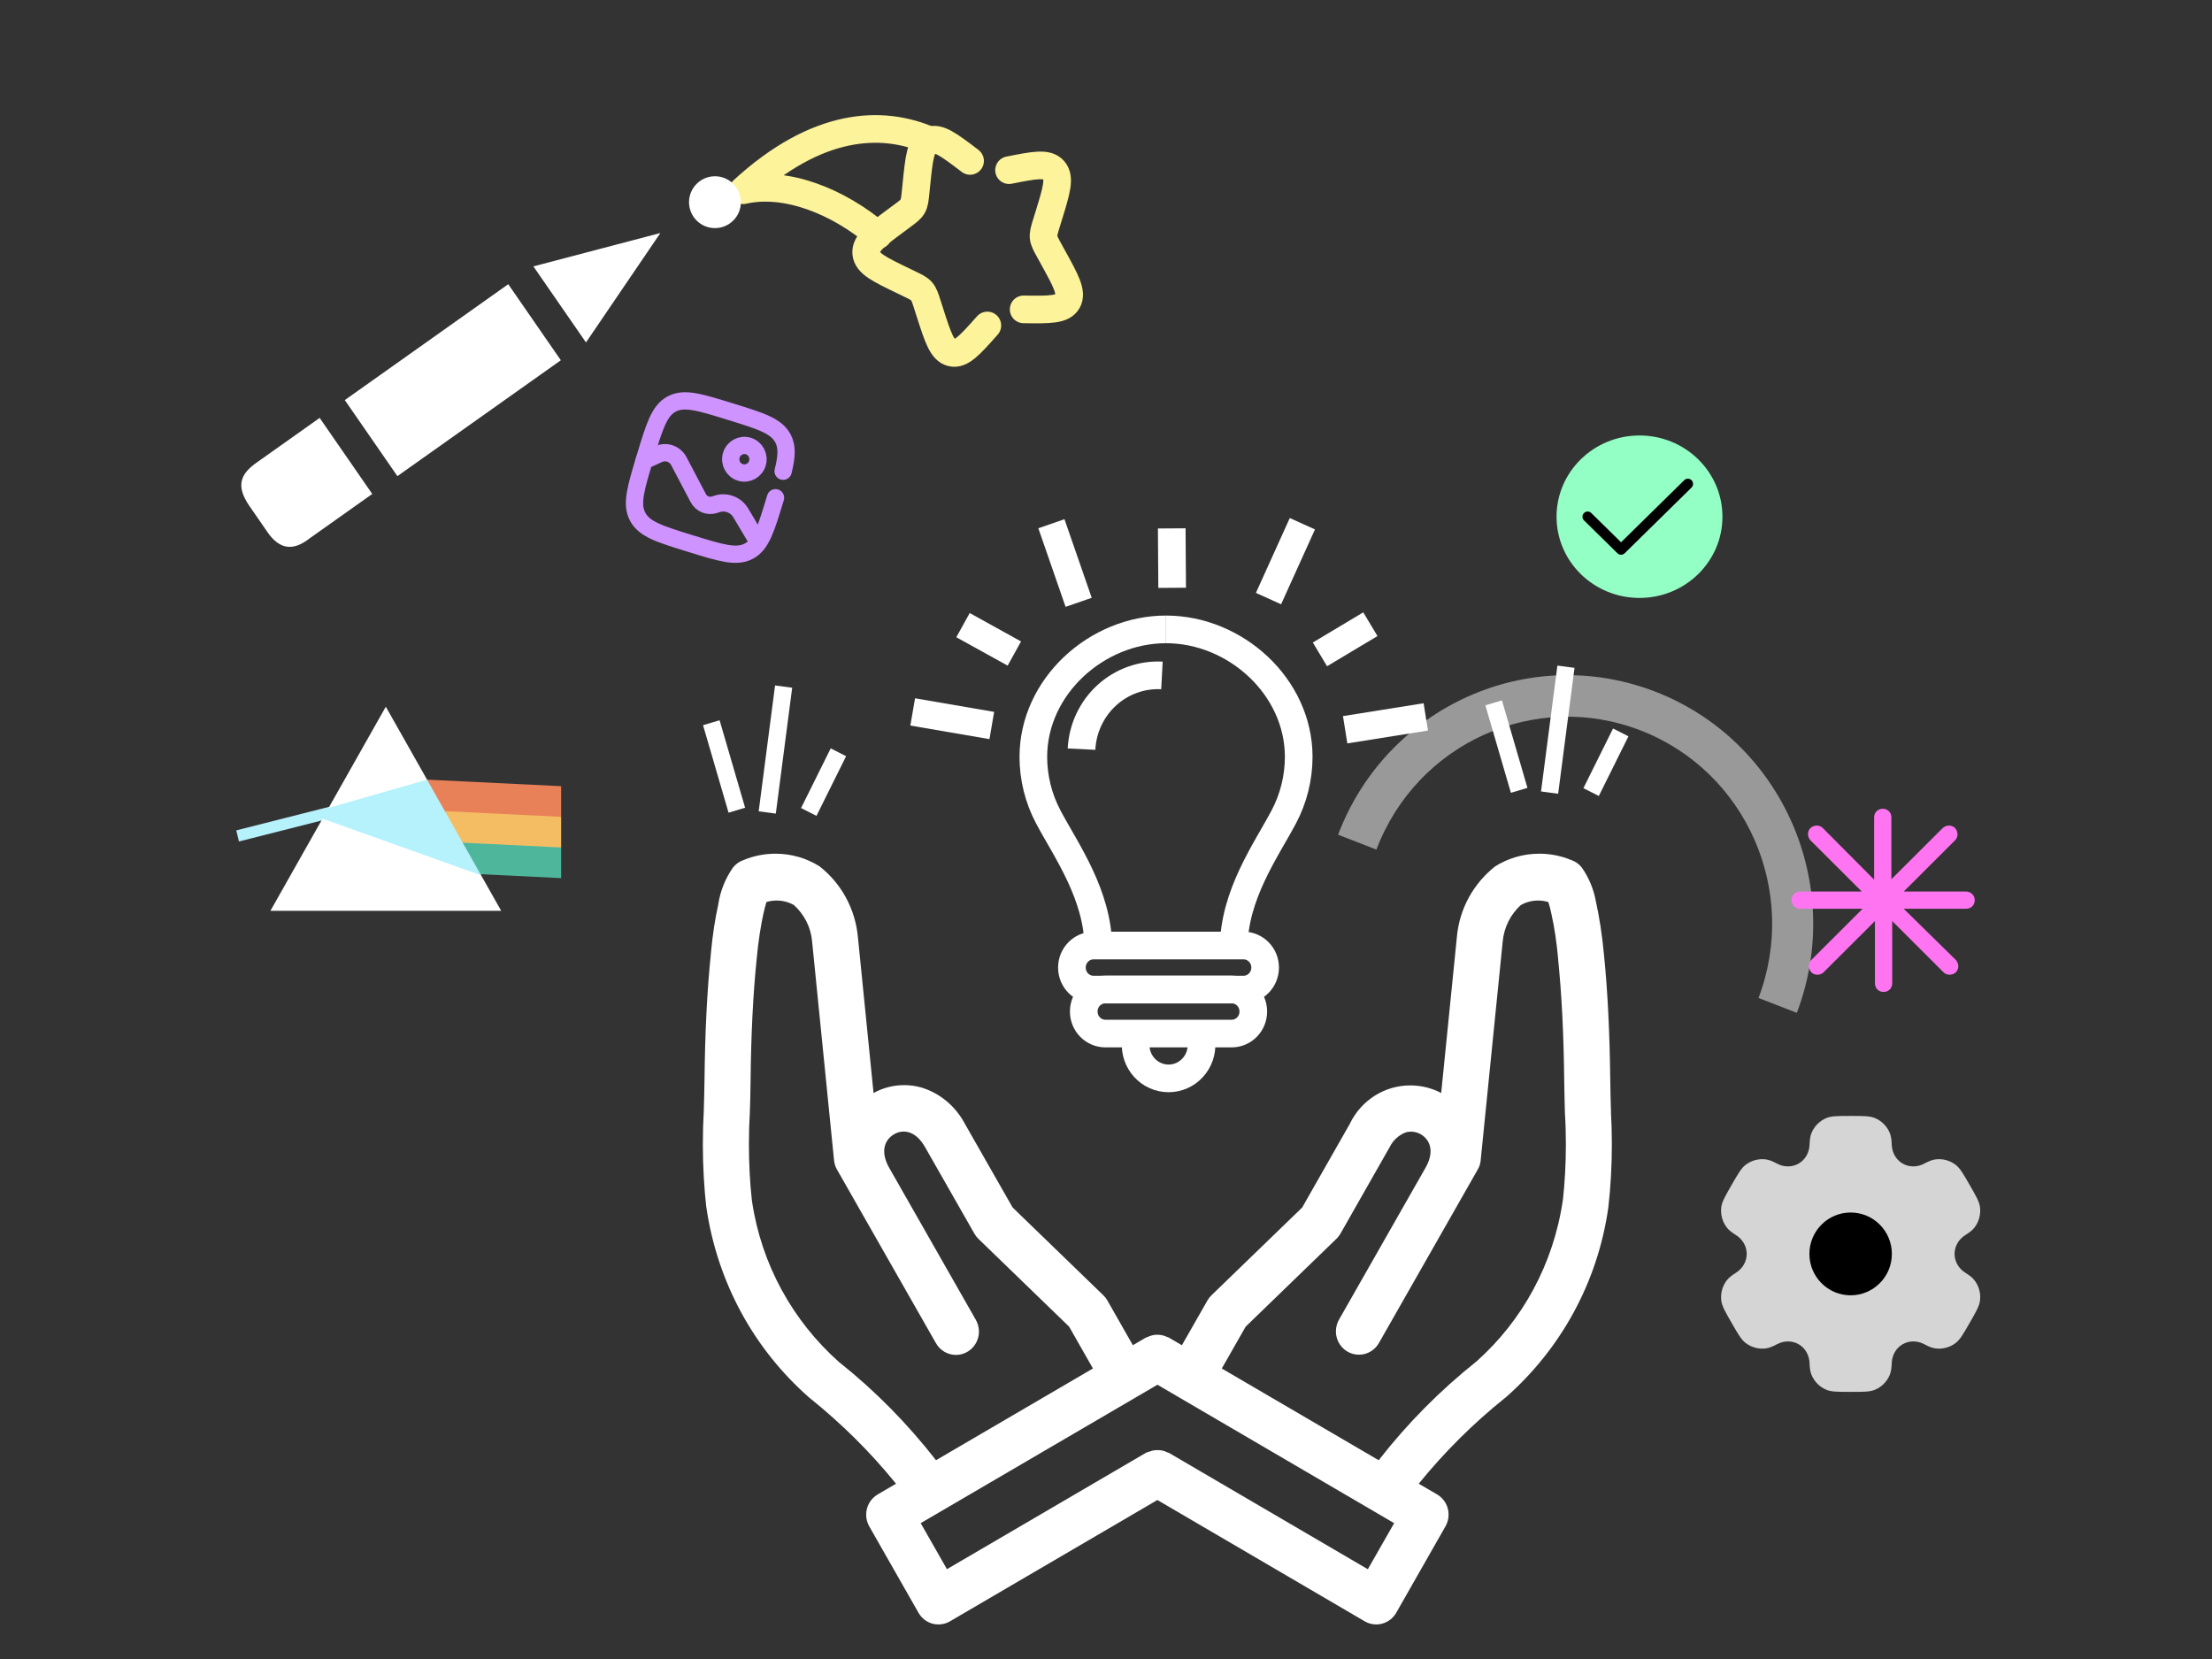 <svg width="640" height="480" viewBox="0 0 640 480" fill="none" xmlns="http://www.w3.org/2000/svg">
<rect x="0" y="0" width="640" height="480" fill="#333333" stroke="none"/>
<path d="M389.195 211.14L412.524 207.42" stroke="white" stroke-width="8"/>
<path d="M381.9 189.33L396.489 180.6" stroke="white" stroke-width="8"/>
<path d="M367.017 173.19L376.821 151.53" stroke="white" stroke-width="8"/>
<path d="M339.139 170.07L339.021 152.88" stroke="white" stroke-width="8"/>
<path d="M312.088 174.27L304.204 151.53" stroke="white" stroke-width="8"/>
<path d="M293.484 189.09L278.63 180.87" stroke="white" stroke-width="8"/>
<path d="M286.957 209.91L264.071 205.98" stroke="white" stroke-width="8"/>
<path d="M317.788 274.41C317.788 258.93 308.367 245.94 303.288 236.34C300.466 231.009 298.985 225.053 298.977 219C298.977 198.63 317.315 182.1 337.367 182.1" stroke="white" stroke-width="8"/>
<path d="M356.946 274.41C356.946 258.93 366.367 245.94 371.446 236.34C374.268 231.009 375.749 225.053 375.758 219C375.758 198.63 357.419 182.1 337.367 182.1" stroke="white" stroke-width="8"/>
<path d="M359.781 273.57H316.4C312.942 273.57 310.139 276.417 310.139 279.93V279.96C310.139 283.473 312.942 286.32 316.4 286.32H359.781C363.239 286.32 366.042 283.473 366.042 279.96V279.93C366.042 276.417 363.239 273.57 359.781 273.57Z" stroke="white" stroke-width="8"/>
<path d="M356.356 286.29H319.826C316.368 286.29 313.565 289.137 313.565 292.65V292.68C313.565 296.193 316.368 299.04 319.826 299.04H356.356C359.813 299.04 362.616 296.193 362.616 292.68V292.65C362.616 289.137 359.813 286.29 356.356 286.29Z" stroke="white" stroke-width="8"/>
<path d="M347.615 299.04V301.56C347.718 302.893 347.549 304.232 347.118 305.495C346.687 306.758 346.004 307.917 345.11 308.899C344.217 309.881 343.134 310.664 341.928 311.2C340.723 311.735 339.421 312.012 338.105 312.012C336.79 312.012 335.488 311.735 334.283 311.2C333.077 310.664 331.994 309.881 331.101 308.899C330.207 307.917 329.524 306.758 329.093 305.495C328.662 304.232 328.493 302.893 328.596 301.56V299.04" stroke="white" stroke-width="8"/>
<path d="M312.915 216.75C313.063 213.797 313.782 210.902 315.031 208.231C316.281 205.56 318.037 203.166 320.198 201.184C322.359 199.203 324.884 197.675 327.627 196.686C330.37 195.696 333.279 195.266 336.186 195.42" stroke="white" stroke-width="8"/>
<path d="M466.108 321.663C466.019 318.685 465.931 315.707 465.904 312.719C465.726 298.467 465.158 286.824 464.065 276.072C463.541 270.466 462.759 265.454 461.693 260.56L461.844 261.387C461.213 257.437 459.73 253.919 457.598 250.914L457.651 250.986C456.843 249.978 455.777 249.213 454.542 248.809L454.497 248.8C451.797 247.666 448.661 247 445.365 247C440.648 247 436.242 248.359 432.51 250.716L432.617 250.653C426.425 255.521 422.268 262.8 421.521 271.078L421.512 271.195L416.982 316.247C414.388 314.861 411.314 314.042 408.045 314.042C400.396 314.042 393.778 318.514 390.606 325.028L390.553 325.145L376.757 349.376L350.523 374.759C350.07 375.191 349.679 375.686 349.368 376.235L349.351 376.262L341.96 389.218L338.131 386.978C337.997 386.897 337.838 386.906 337.695 386.834C336.869 386.42 335.892 386.177 334.861 386.177C333.831 386.177 332.845 386.42 331.983 386.861L332.019 386.843C331.885 386.906 331.734 386.906 331.601 386.978L330.873 387.401L330.748 387.473L327.772 389.209L320.39 376.253C320.061 375.677 319.67 375.182 319.217 374.75L292.984 349.367L279.161 325.136C276.469 320.053 271.948 316.265 266.511 314.627L266.36 314.591C264.938 314.195 263.295 313.961 261.607 313.961C258.356 313.961 255.3 314.807 252.643 316.292L252.741 316.247L248.237 271.294C247.491 262.863 243.325 255.548 237.168 250.698L237.106 250.653C233.481 248.359 229.084 247 224.367 247C221.08 247 217.944 247.657 215.083 248.863L215.243 248.8C213.964 249.213 212.889 249.978 212.099 250.977L212.09 250.986C209.949 254.018 208.438 257.644 207.826 261.576L207.808 261.72C206.919 265.697 206.164 270.601 205.702 275.586L205.667 276.081C204.565 286.851 203.988 298.494 203.828 312.719C203.792 315.662 203.704 318.604 203.624 321.555C203.455 324.39 203.357 327.692 203.357 331.03C203.357 337.337 203.704 343.564 204.388 349.691L204.316 348.944C207.497 371.268 218.388 390.559 234.112 404.344L234.228 404.442C243.529 411.911 251.737 420.063 259.022 429.006L259.244 429.285L253.94 432.389C251.933 433.577 250.609 435.755 250.609 438.238C250.609 439.48 250.938 440.649 251.515 441.648L251.497 441.612L265.756 466.635C266.635 468.164 268.057 469.298 269.753 469.766L269.798 469.775C270.304 469.919 270.89 470 271.495 470H271.521H271.539C272.756 470 273.902 469.667 274.888 469.082L274.853 469.1L334.87 434L394.862 469.1C395.812 469.667 396.958 470 398.175 470H398.193C398.193 470 398.211 470 398.228 470C398.824 470 399.41 469.919 399.961 469.757L399.916 469.766C401.658 469.289 403.088 468.155 403.958 466.653L403.976 466.617L418.234 441.594C418.794 440.622 419.123 439.462 419.123 438.22C419.123 435.728 417.79 433.559 415.818 432.389L415.783 432.371L410.479 429.276C418.048 419.991 426.31 411.794 435.353 404.541L435.691 404.281C451.433 390.424 462.244 371.187 465.327 349.43L465.38 348.953C466.002 343.564 466.357 337.328 466.357 331.003C466.357 327.719 466.259 324.462 466.073 321.222L466.091 321.672L466.108 321.663ZM242.694 394.032C229.439 382.218 220.298 365.95 217.58 347.55L217.526 347.127C216.985 342.286 216.683 336.671 216.683 330.985C216.683 327.809 216.78 324.659 216.967 321.537L216.949 321.969C217.047 318.937 217.136 315.905 217.162 312.872C217.313 299.07 217.873 287.823 218.93 277.475C219.383 272.491 220.067 268.028 221.018 263.655L220.884 264.393C221.115 263.331 221.409 262.026 221.755 260.982C222.635 260.713 223.647 260.551 224.696 260.551C226.534 260.551 228.258 261.036 229.75 261.882L229.697 261.855C232.664 264.519 234.636 268.28 234.983 272.5V272.563L241.317 335.727C241.423 336.725 241.725 337.643 242.196 338.444L242.179 338.408L245.75 344.67L270.757 388.552C271.921 390.64 274.089 392.017 276.576 392.017C280.254 392.017 283.239 388.993 283.239 385.268C283.239 383.991 282.883 382.794 282.279 381.768L282.297 381.795L257.29 337.913C254.482 332.973 256.144 329.653 258.649 328.196C261.101 326.729 264.814 326.927 267.63 331.867L281.924 356.934C282.253 357.51 282.643 358.005 283.088 358.437L309.321 383.829L316.224 395.94L270.819 422.483C262.478 411.803 253.239 402.454 243.022 394.293L242.667 394.023L242.694 394.032ZM395.759 454.029L338.237 420.377C338.095 420.296 337.935 420.296 337.784 420.225C337.269 419.955 336.665 419.748 336.025 419.631L335.99 419.622C335.768 419.595 335.51 419.568 335.243 419.568C335.119 419.559 334.977 419.559 334.835 419.559C334.364 419.559 333.902 419.613 333.458 419.703L333.502 419.694C333.174 419.784 332.889 419.874 332.623 419.982L332.667 419.964C332.259 420.063 331.912 420.18 331.575 420.323L331.619 420.305L273.982 454.011L266.386 440.694L334.888 400.645L403.372 440.694L395.759 454.029ZM452.197 347.127C449.469 365.86 440.408 382.074 427.331 393.78L427.251 393.852C416.609 402.337 407.308 411.749 399.17 422.141L398.904 422.492L353.499 395.949L360.411 383.838L386.644 358.446C387.097 358.014 387.488 357.519 387.808 356.97L387.826 356.943L402.084 331.876C403.07 329.887 404.749 328.367 406.792 327.62L406.854 327.602C407.272 327.485 407.761 327.422 408.258 327.422C409.297 327.422 410.275 327.71 411.119 328.214L411.092 328.196C413.588 329.653 415.258 332.973 412.424 337.913L387.426 381.795C386.857 382.767 386.52 383.937 386.52 385.196C386.52 388.93 389.505 391.954 393.191 391.954C395.661 391.954 397.811 390.595 398.966 388.579L398.984 388.543L427.544 338.399C428.006 337.625 428.317 336.716 428.406 335.736V335.709L434.776 272.437C435.167 268.226 437.094 264.528 439.982 261.891L439.999 261.882C441.447 261.045 443.189 260.551 445.036 260.551C446.085 260.551 447.097 260.713 448.057 261.009L447.986 260.991C448.297 261.945 448.625 263.187 448.883 264.447L448.927 264.681C449.718 268.235 450.384 272.608 450.784 277.052L450.811 277.475C451.85 287.796 452.428 299.043 452.579 312.881C452.614 315.95 452.703 319.018 452.783 322.086C452.961 324.785 453.058 327.935 453.058 331.102C453.058 336.752 452.747 342.322 452.134 347.811L452.197 347.136V347.127Z" fill="white"/>
<path fill-rule="evenodd" clip-rule="evenodd" d="M519.88 293.047C533.95 255.969 515.64 214.374 478.988 200.142C442.338 185.91 401.218 204.428 387.149 241.505L398.237 245.811C409.956 214.927 444.206 199.502 474.732 211.356C505.262 223.211 520.511 257.857 508.792 288.741L519.88 293.047Z" fill="white" fill-opacity="0.5"/>
<g clip-path="url(#clip0_1_111)">
<path d="M280.673 46.556C274.547 41.892 271.485 39.561 268.9 40.707C266.316 41.853 265.922 45.717 265.133 53.447L264.929 55.447C264.705 57.643 264.593 58.741 264.077 59.662C263.561 60.582 262.7 61.221 260.978 62.498L259.41 63.661C253.351 68.155 250.321 70.403 250.627 73.323C250.934 76.243 254.373 77.901 261.253 81.219L263.033 82.078C264.988 83.02 265.965 83.492 266.663 84.302C267.36 85.112 267.698 86.169 268.374 88.284L268.99 90.209C271.371 97.65 272.561 101.371 275.335 102.029C278.108 102.688 280.629 99.849 285.669 94.17M296.174 89.512C303.705 89.616 307.47 89.668 308.878 87.155C310.286 84.642 308.404 81.229 304.639 74.401L303.665 72.635C302.596 70.695 302.061 69.724 301.948 68.655C301.836 67.585 302.159 66.537 302.805 64.441L303.394 62.533C305.668 55.156 306.805 51.468 304.901 49.256C302.998 47.044 299.314 47.774 291.947 49.233" stroke="#FDF39B" stroke-width="8" stroke-linecap="round"/>
<path d="M268.814 40.546C255.107 34.643 236.463 35.376 215.012 55.036C227.358 52.246 242.368 58.145 254.027 68.026" stroke="#FDF39B" stroke-width="8" stroke-linecap="round" stroke-linejoin="round"/>
</g>
<path d="M568.862 257.951H550.799L565.653 243.13C566.604 242.181 566.604 240.64 565.653 239.573C564.702 238.624 563.158 238.624 562.088 239.573L547.234 254.394V236.49C547.234 235.067 546.164 234 544.738 234C543.312 234 542.243 235.067 542.243 236.49V254.512L527.388 239.573C526.438 238.624 524.893 238.624 523.823 239.573C522.873 240.521 522.873 242.063 523.823 243.13L538.678 257.951H520.853C519.427 257.951 518.357 259.018 518.357 260.441C518.357 261.864 519.427 262.931 520.853 262.931H538.915L524.061 277.752C523.11 278.7 523.11 280.242 524.061 281.309C524.536 281.783 525.131 282.02 525.844 282.02C526.438 282.02 527.151 281.783 527.626 281.309L542.48 266.488V284.51C542.48 285.933 543.55 287 544.976 287C546.402 287 547.471 285.933 547.471 284.51V266.488L562.326 281.309C562.801 281.783 563.395 282.02 564.108 282.02C564.702 282.02 565.415 281.783 565.891 281.309C566.841 280.36 566.841 278.819 565.891 277.752L550.799 262.931H568.862C570.288 262.931 571.357 261.864 571.357 260.441C571.357 259.018 570.169 257.951 568.862 257.951Z" fill="#FF75F1"/>
<path fill-rule="evenodd" clip-rule="evenodd" d="M542.468 323.482C541.007 322.874 539.154 322.874 535.449 322.874C531.743 322.874 529.89 322.874 528.429 323.482C526.48 324.292 524.932 325.847 524.125 327.803C523.757 328.696 523.612 329.735 523.556 331.249C523.473 333.476 522.336 335.536 520.414 336.65C518.492 337.764 516.146 337.723 514.184 336.682C512.849 335.973 511.881 335.579 510.927 335.453C508.836 335.177 506.721 335.746 505.047 337.035C503.792 338.002 502.866 339.612 501.013 342.834C499.161 346.056 498.234 347.667 498.028 349.241C497.752 351.341 498.319 353.464 499.603 355.144C500.189 355.911 501.013 356.555 502.291 357.361C504.17 358.547 505.38 360.566 505.379 362.794C505.379 365.022 504.17 367.042 502.291 368.227C501.013 369.034 500.189 369.678 499.603 370.445C498.319 372.125 497.752 374.248 498.027 376.347C498.234 377.922 499.16 379.533 501.013 382.754C502.866 385.976 503.792 387.587 505.047 388.554C506.72 389.843 508.835 390.412 510.926 390.135C511.881 390.009 512.849 389.615 514.184 388.907C516.146 387.866 518.492 387.824 520.414 388.938C522.336 390.052 523.473 392.113 523.556 394.34C523.612 395.854 523.757 396.893 524.125 397.786C524.932 399.742 526.48 401.297 528.429 402.107C529.89 402.715 531.743 402.715 535.449 402.715C539.154 402.715 541.007 402.715 542.468 402.107C544.417 401.297 545.965 399.742 546.772 397.786C547.141 396.893 547.285 395.854 547.341 394.339C547.424 392.113 548.561 390.052 550.483 388.938C552.405 387.824 554.751 387.866 556.713 388.907C558.048 389.615 559.016 390.009 559.971 390.135C562.062 390.412 564.177 389.843 565.85 388.554C567.105 387.587 568.031 385.976 569.884 382.754C571.737 379.533 572.663 377.922 572.87 376.347C573.145 374.248 572.578 372.125 571.294 370.445C570.708 369.678 569.884 369.033 568.606 368.227C566.727 367.042 565.518 365.022 565.518 362.794C565.518 360.566 566.727 358.547 568.606 357.362C569.885 356.555 570.708 355.911 571.295 355.144C572.578 353.464 573.145 351.341 572.87 349.241C572.663 347.667 571.737 346.056 569.884 342.834C568.032 339.613 567.105 338.002 565.85 337.035C564.177 335.746 562.062 335.177 559.971 335.453C559.016 335.58 558.048 335.973 556.714 336.682C554.752 337.723 552.405 337.765 550.483 336.651C548.562 335.537 547.424 333.476 547.341 331.249C547.285 329.734 547.141 328.696 546.772 327.803C545.965 325.847 544.417 324.292 542.468 323.482Z" fill="#D5D5D5"/>
<path d="M547.377 362.794C547.377 369.409 542.036 374.77 535.448 374.77C528.86 374.77 523.519 369.409 523.519 362.794C523.519 356.18 528.86 350.818 535.448 350.818C542.036 350.818 547.377 356.18 547.377 362.794Z" fill="black"/>
<circle cx="206.857" cy="58.5" r="7.5" fill="white"/>
<ellipse cx="474.357" cy="149.5" rx="24" ry="23.5" fill="#94FFC5"/>
<path d="M459.357 149.5L469.024 159L488.357 140" stroke="black" stroke-width="3" stroke-linecap="round" stroke-linejoin="round"/>
<line y1="-2.5" x2="36.714" y2="-2.5" transform="matrix(-0.129 0.992 -0.991 -0.132 450.604 192.575)" stroke="white" stroke-width="5"/>
<line y1="-2.5" x2="26.365" y2="-2.5" transform="matrix(0.28 0.96 -0.958 0.286 429.768 204.072)" stroke="white" stroke-width="5"/>
<line y1="-2.5" x2="19.267" y2="-2.5" transform="matrix(-0.445 0.896 -0.891 -0.453 466.705 210.778)" stroke="white" stroke-width="5"/>
<line y1="-2.5" x2="36.714" y2="-2.5" transform="matrix(-0.129 0.992 -0.991 -0.132 224.248 198.323)" stroke="white" stroke-width="5"/>
<line y1="-2.5" x2="26.365" y2="-2.5" transform="matrix(0.28 0.96 -0.958 0.286 203.412 209.82)" stroke="white" stroke-width="5"/>
<line y1="-2.5" x2="19.267" y2="-2.5" transform="matrix(-0.445 0.896 -0.891 -0.453 240.349 216.527)" stroke="white" stroke-width="5"/>
<g clip-path="url(#clip1_1_111)">
<path d="M214.213 136.689C216.297 137.333 218.503 136.147 219.14 134.038C219.777 131.93 218.604 129.698 216.52 129.053C214.436 128.409 212.23 129.596 211.593 131.704C210.955 133.812 212.128 136.044 214.213 136.689Z" stroke="#CF93FF" stroke-width="5"/>
<path d="M186.354 133.291L190.543 131.388C192.722 130.397 195.288 131.286 196.409 133.42L202.029 144.112C202.929 145.825 204.916 146.635 206.739 146.032L207.423 145.806C210.046 144.939 212.913 146.02 214.335 148.413L218.744 155.831" stroke="#CF93FF" stroke-width="5" stroke-linecap="round"/>
<path d="M224.38 144.008C221.661 153.006 220.301 157.505 216.693 159.446C213.085 161.386 208.637 160.011 199.742 157.26C190.847 154.509 186.4 153.133 184.481 149.483C182.563 145.833 183.923 141.334 186.642 132.336C189.362 123.338 190.721 118.839 194.329 116.898C197.938 114.957 202.385 116.333 211.28 119.084C220.175 121.835 224.623 123.211 226.541 126.86C227.817 129.287 227.643 132.09 226.584 136.34" stroke="#CF93FF" stroke-width="5" stroke-linecap="round"/>
</g>
<g clip-path="url(#clip2_1_111)">
<path d="M68.357 240.254L69.138 243.465L96.095 236.626L95.314 233.414L68.357 240.254Z" fill="#B6F2FC"/>
<path d="M111.626 204.47L145.014 263.53H78.237L111.626 204.47Z" fill="white"/>
<path d="M162.357 236.334V245.202L135.955 249.281L131.675 247.737L122.819 230.089L162.357 236.334Z" fill="#F4BD64"/>
<path d="M162.357 245.202V254.068L139.022 252.928H139.019L131.675 247.737L133.868 243.812L162.357 245.202Z" fill="#4EB79B"/>
<path d="M162.357 227.468V236.334L128.711 234.693L119.147 232.515L123.557 225.575L162.357 227.468Z" fill="#E88158"/>
<path d="M139.019 252.928L139.203 253.252L89.265 235.418L123.557 225.575L128.711 234.693L133.865 243.812H133.868L139.019 252.928Z" fill="#B6F2FC"/>
</g>
<path fill-rule="evenodd" clip-rule="evenodd" d="M162.268 104.234L147.051 82.229L99.762 115.755L114.98 137.76L162.268 104.234ZM191.068 67.419L154.326 77.072L169.543 99.076L191.068 67.419ZM72.097 146.301L77.169 153.636C81.176 159.72 85.435 158.996 89.517 155.813L107.705 142.918L92.487 120.913L74.299 133.808C69.873 136.908 67.979 140.284 72.097 146.301Z" fill="white"/>
<defs>
<clipPath id="clip0_1_111">
<rect width="95.493" height="95.028" fill="white" transform="matrix(0.533 0.846 -0.841 0.542 283.289 0)"/>
</clipPath>
<clipPath id="clip1_1_111">
<rect width="47.402" height="47.858" fill="white" transform="matrix(0.955 0.295 -0.289 0.957 189.791 108.263)"/>
</clipPath>
<clipPath id="clip2_1_111">
<rect width="94" height="96" fill="white" transform="translate(68.357 186)"/>
</clipPath>
</defs>
</svg>
